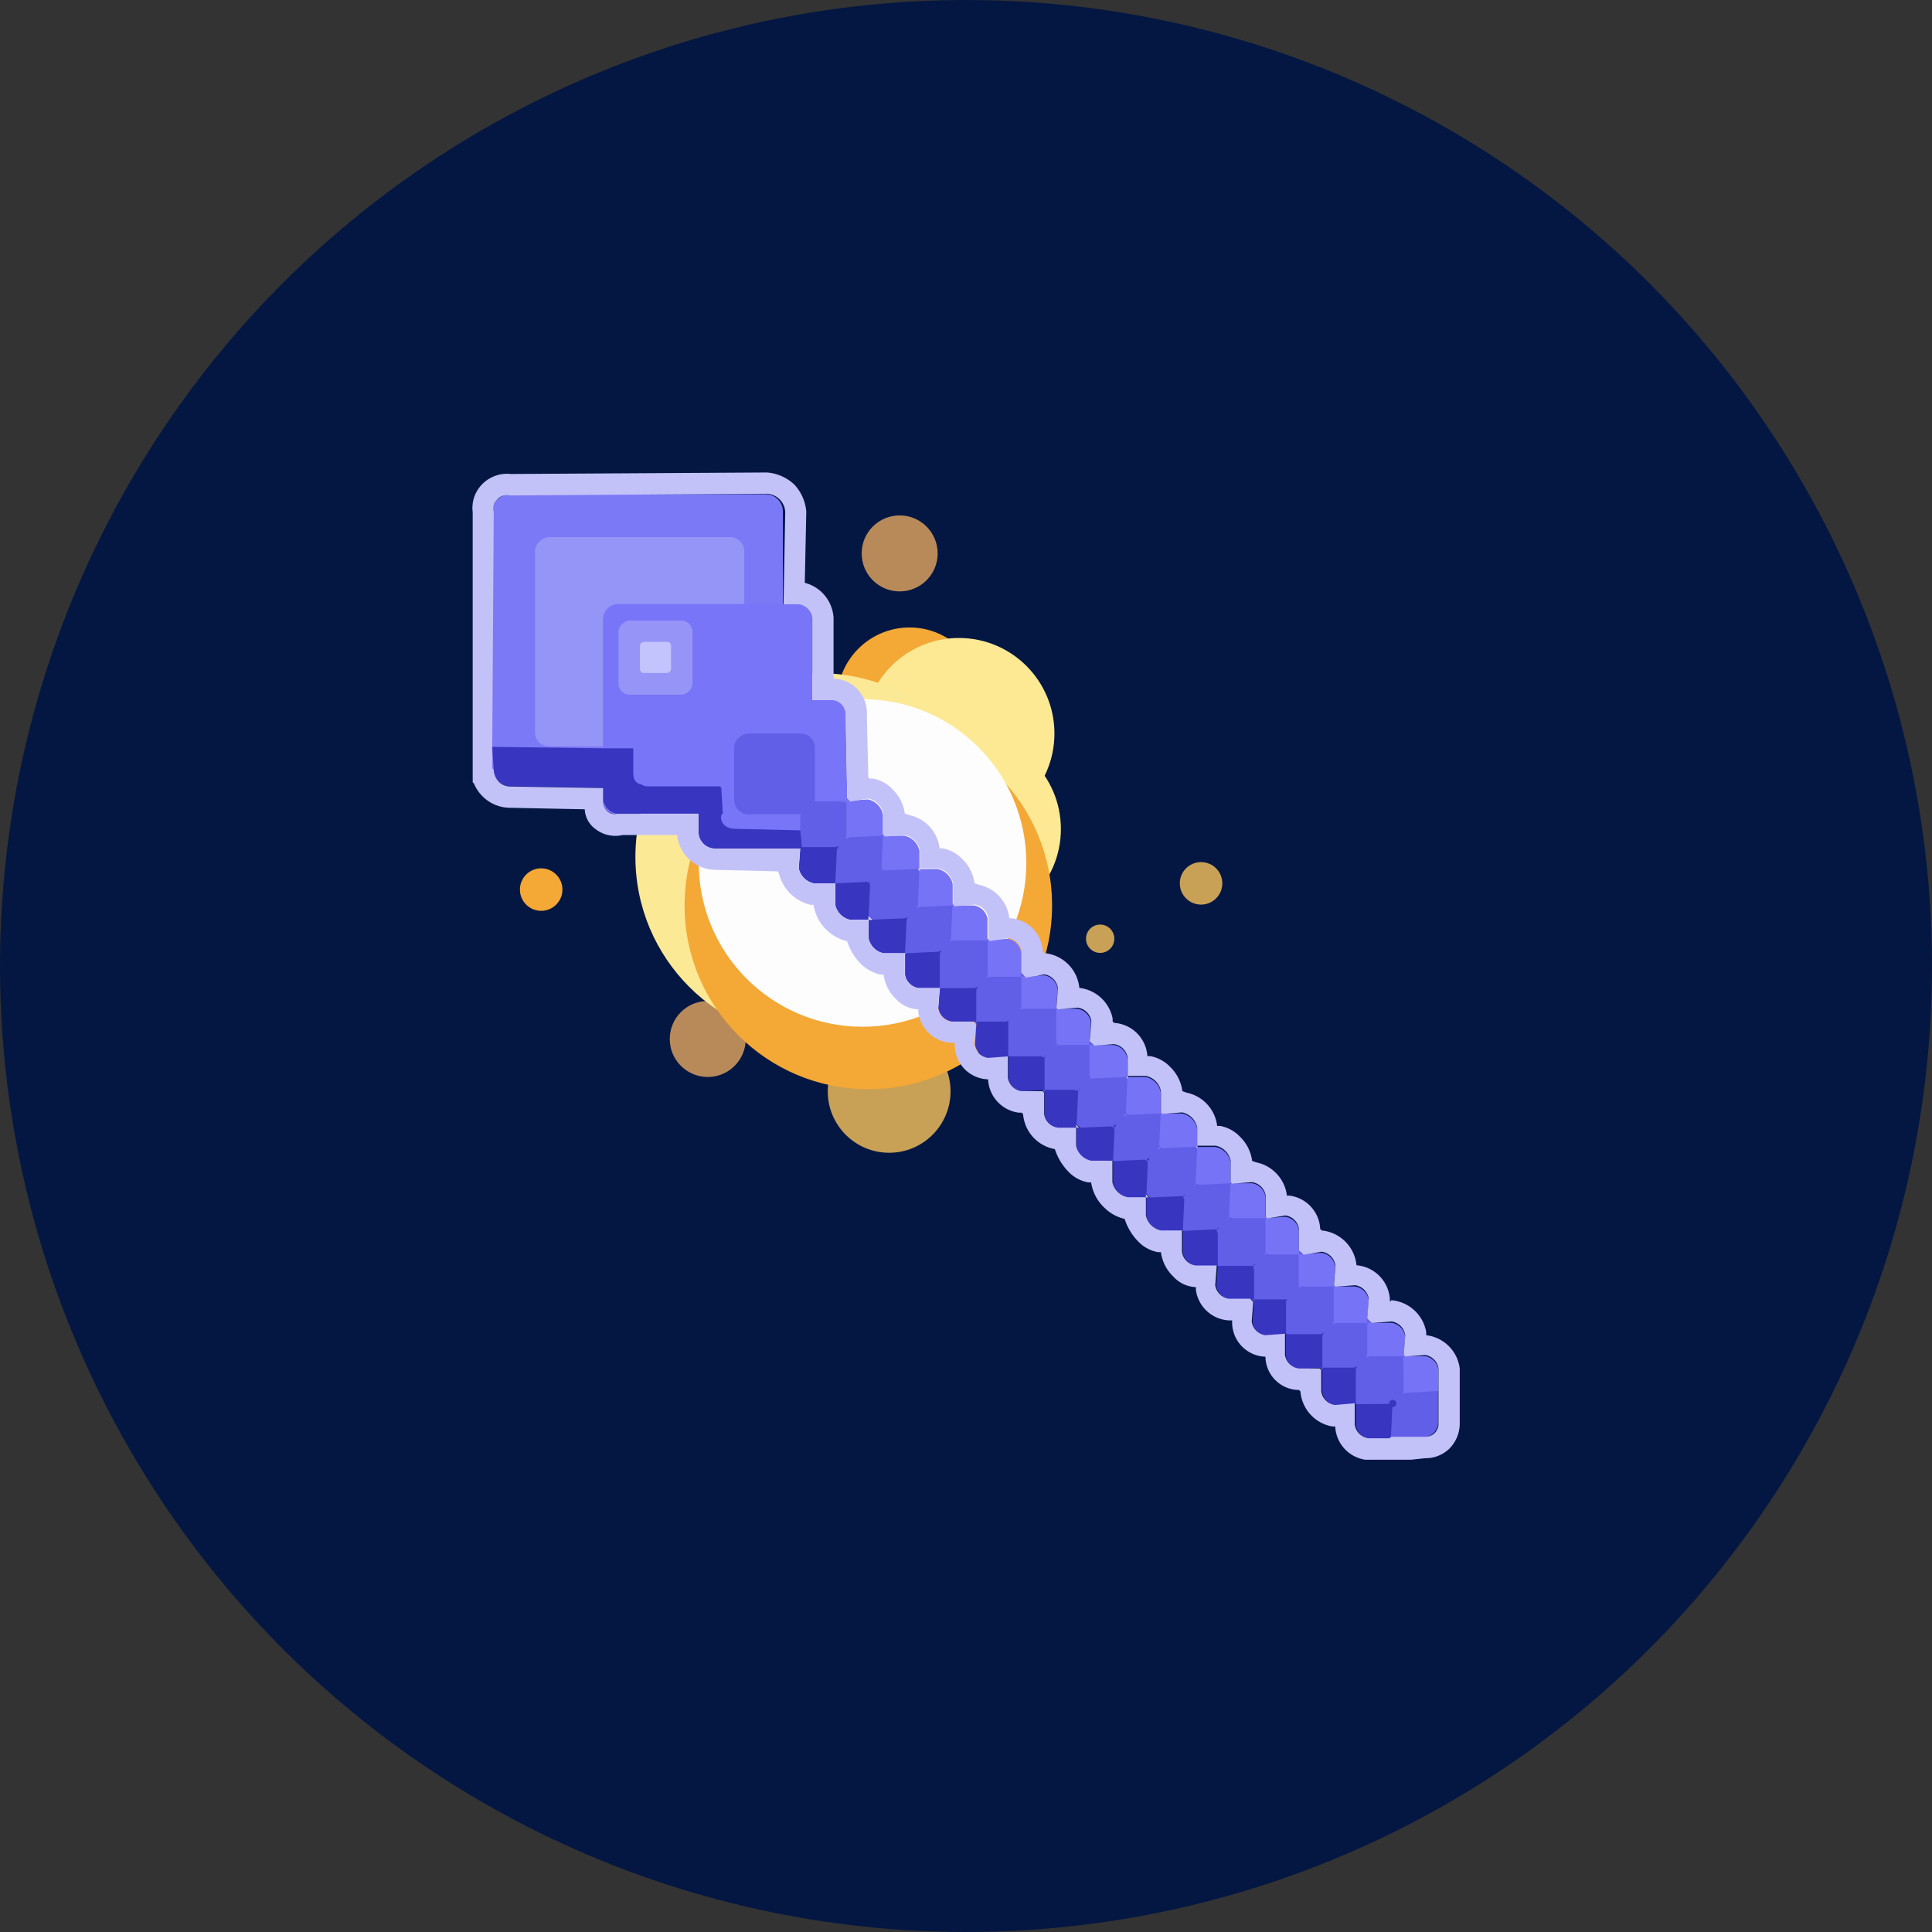 <svg xmlns="http://www.w3.org/2000/svg" viewBox="0 0 9 9"><rect x="0" y="0" width="9" height="9" fill="#333333" stroke="none"/><circle cx="4.5" cy="4.5" r="4.5" fill="#041742"/><circle cx="4.237" cy="3.26" r=".337" fill="#f4a836"/><circle cx="4.467" cy="3.417" r=".445" fill="#fde993"/><circle cx="4.497" cy="3.862" r=".445" fill="#fde993"/><circle cx="4.191" cy="2.578" r=".177" fill="#b88a5a"/><circle cx="3.297" cy="4.84" r=".177" fill="#b88a5a"/><circle cx="2.521" cy="4.144" r=".099" fill="#f4a836"/><circle cx="5.595" cy="4.115" r=".099" fill="#c8a156"/><circle cx="4.142" cy="5.084" r=".286" fill="#c8a156"/><circle cx="5.125" cy="4.373" r=".066" fill="#c8a156"/><circle cx="3.816" cy="3.992" r=".856" fill="#fce995"/><circle cx="4.045" cy="4.218" r=".856" fill="#f4a836"/><circle cx="4.018" cy="4.02" r=".763" fill="#fdfdfe"/><rect x="6.323" y="6.32" width=".376" height=".376" rx=".066" transform="rotate(-90 6.511 6.508)" fill="#615ee7"/><path fill="#615ee7" d="M3.623 3.845l.225-.225L6.627 6.4l-.225.224z"/><rect x="2.293" y="2.302" width="1.355" height="1.355" rx=".081" transform="rotate(-90 2.97 2.98)" fill="#7c79f6"/><rect x="2.491" y="2.5" width=".975" height=".975" rx=".066" transform="rotate(-90 2.98 2.988)" fill="#9594f7"/><path d="M3.72 2.814a.074.074 0 01.064.064v.863c-.007-.008-.007-.008-.007.007-.007.02-.02.035-.035.035s-.007.007-.007.007a.01.01 0 01-.014 0h-.354l-.007.007-.106-.007h-.382c-.035.007-.063-.021-.063-.064v-.848a.074.074 0 01.063-.064z" fill="#7875f8"/><path d="M3.87 3.26a.067.067 0 01.07.07l.007.403h-.155l-.007.007c-.008-.007-.008-.007-.008.007-.007.021-.02.036-.035.036s-.007.007-.007.007l-.007.007v.07l.007.079-.007.007-.007-.007-.389.007a.078.078 0 01-.078-.078v-.212l.007-.007v-.184l-.007-.149a.075.075 0 01.064-.063h.551z" fill="#7875f8"/><path d="M3.912 3.938a.037.037 0 00-.014.029l-.007.148h-.1a.091.091 0 01-.07-.07l.007-.092-.007-.007.007-.078.007.078h.141a.054.054 0 00.036-.008zm.128.17c.006.007.013 0 .02-.007-.007.007-.014.014-.007.021l-.007.163h-.085a.091.091 0 01-.07-.07v-.1zm.197.156a.037.037 0 00-.014.028l-.007.149h-.1a.091.091 0 01-.07-.071v-.085l.163-.007a.037.037 0 00.028-.014zm.156.156a.036.036 0 00-.015.028v.155H4.28a.075.075 0 01-.064-.063v-.099l.148-.007a.037.037 0 00.029-.015zm.169.17a.037.037 0 00-.014.027v.142h-.113a.075.075 0 01-.064-.064l.007-.092h.156a.036.036 0 00.028-.014zm.128.169l.007-.007v.17l-.092.007a.075.075 0 01-.063-.064l.007-.106zm.183.155a.035.035 0 00-.007.022v.141l-.106.007a.075.075 0 01-.063-.064v-.099h.155c.007.007.021.007.021-.007zm.156.156a.035.035 0 00-.007.021l-.007.163H4.93a.075.075 0 01-.064-.064v-.113h.142c.007.007.021.007.021-.007zm.17.17c-.014 0-.014.014-.007.021l-.007.149h-.1a.09.09 0 01-.07-.071v-.085l.162-.007c.008.007.022.007.022-.007z" fill="#3835c1"/><path d="M5.354 5.395c-.014 0-.014.014-.007.021l-.007.163h-.085a.091.091 0 01-.07-.07v-.1l.148-.007c.007.007.021.007.021-.007zm.17.17c-.014 0-.014.014-.007.021l-.007.149h-.099a.091.091 0 01-.071-.071v-.085l.163-.007a.035.035 0 00.021-.007z" fill="#3835c1"/><path d="M5.68 5.72c-.014 0-.014.015-.007.022v.155h-.099a.075.075 0 01-.064-.063v-.1l.148-.007a.035.035 0 00.022-.006zm.17.17c-.015 0-.015.014-.008.021v.142H5.73a.075.075 0 01-.064-.064l.007-.092h.156a.035.035 0 00.021-.007zm.134.163h.014l-.007.007v.155l-.092.008a.075.075 0 01-.064-.064l.007-.106z" fill="#3835c1"/><path d="M6.175 6.201a.037.037 0 00-.015.029v.141l-.106.007a.075.075 0 01-.064-.063v-.1h.156a.036.036 0 00.029-.014z" fill="#3835c1"/><path d="M6.33 6.357a.037.037 0 00-.014.028v.156l-.092.007a.075.075 0 01-.064-.064v-.113h.141a.037.037 0 00.029-.014zm.141.183a.017.017 0 11.015.015l-.007.148H6.38a.075.075 0 01-.064-.063v-.099z" fill="#3835c1"/><rect x="2.881" y="2.89" width=".345" height=".345" rx=".052" transform="rotate(-90 3.054 3.063)" fill="#9695f7"/><rect x="2.982" y="2.99" width=".145" height=".145" rx=".019" transform="rotate(-90 3.054 3.063)" fill="#c3c3fe"/><path d="M3.728 3.868l.007.078-.007.007h-.396a.078.078 0 01-.078-.078V3.79h-.382a.077.077 0 01-.063-.078V3.67l-.432-.007a.079.079 0 01-.077-.078l-.007-.106.516.007h.141v.113c0 .028.007.05.042.057a.035.035 0 00.022.007h.34l.006.007.007.12-.007.007c-.007.035.021.064.064.064z" fill="#3835c1"/><path d="M3.936 3.914a.037.037 0 01.029-.014l.148-.007v-.099a.09.09 0 00-.07-.07l-.092.006-.008-.007-.077.007.077.007v.142a.053.053 0 01-.007.035zm.17.127c.007.007 0 .014-.007.021.007-.007.014-.014.021-.007l.163-.007v-.085a.09.09 0 00-.07-.07h-.1z" fill="#7673f7"/><path d="M4.262 4.24a.037.037 0 01.028-.015l.148-.007v-.1a.091.091 0 00-.07-.07h-.085l-.007.163a.037.037 0 01-.014.028z" fill="#7673f7"/><path d="M4.417 4.395a.036.036 0 01.029-.014H4.6v-.1a.075.075 0 00-.064-.063h-.099l-.007.149a.037.037 0 01-.014.028zm.17.169a.037.037 0 01.028-.014h.142v-.113a.075.075 0 00-.064-.064l-.092.008v.155a.037.037 0 01-.014.029zm.17.128l-.007.007h.17l.007-.092a.075.075 0 00-.063-.064l-.107.007zm.155.183a.035.035 0 01.022-.007h.14l.008-.106a.075.075 0 00-.064-.063H4.92v.155c.007.007.007.021-.007.021zm.156.156a.035.035 0 01.021-.007l.163-.007v-.085a.075.075 0 00-.064-.064h-.113v.142c.007.007.007.021-.007.021zm.169.169c0-.013.015-.013.022-.006l.148-.007v-.1a.09.09 0 00-.07-.07h-.085l-.007.163c.007.007.007.02-.008.02zm.156.156c0-.014.014-.014.021-.007l.163-.007v-.085a.091.091 0 00-.07-.07h-.1l-.007.148c.007.007.007.021-.007.021zm.17.17c0-.014.014-.014.021-.007l.149-.007v-.099a.09.09 0 00-.071-.07h-.085l-.007.162a.035.035 0 01-.007.021z" fill="#7673f7"/><path d="M5.718 5.682c0-.015.014-.015.022-.007h.155v-.1a.074.074 0 00-.063-.063h-.1l-.007.148a.035.035 0 01-.007.022z" fill="#7673f7"/><path d="M5.888 5.851c0-.014.014-.014.021-.007h.142v-.113a.075.075 0 00-.064-.063l-.092.007v.155a.035.035 0 01-.007.021z" fill="#7673f7"/><path d="M6.05 5.986V6l.008-.007h.155L6.22 5.9a.075.075 0 00-.064-.064l-.106.007z" fill="#7673f7"/><path d="M6.2 6.177a.037.037 0 01.028-.014h.14l.008-.107a.075.075 0 00-.064-.063h-.099v.155a.036.036 0 01-.014.029zm.155.155a.037.037 0 01.028-.014h.156l.007-.092a.075.075 0 00-.064-.064h-.113v.142a.037.037 0 01-.014.028z" fill="#7673f7"/><path d="M6.539 6.474a.037.037 0 01-.014.028.036.036 0 01.028-.014L6.7 6.48v-.1a.075.075 0 00-.063-.063h-.1z" fill="#7673f7"/><rect x="3.42" y="3.417" width=".376" height=".376" rx=".066" transform="rotate(-90 3.608 3.605)" fill="#615ee7"/><path d="M3.7 2.257a.21.21 0 00-.127-.056l-1.194.007a.162.162 0 00-.135.05.157.157 0 00-.042.128v1.258l.006.006a.183.183 0 00.17.113l.346.007a.12.12 0 00.05.092.15.15 0 00.126.028h.254a.182.182 0 00.177.162l.29.007.007.007a.198.198 0 00.148.149h.014a.2.2 0 00.064.12.193.193 0 00.092.049.264.264 0 00.064.106.192.192 0 00.092.05h.014a.192.192 0 00.056.112.15.15 0 00.106.05v.014a.164.164 0 00.156.142h.014a.16.16 0 00.155.17.164.164 0 00.141.155h.015l.007.007a.18.18 0 00.148.163.266.266 0 00.064.106.168.168 0 00.091.049h.014a.2.2 0 00.064.12.192.192 0 00.092.05.264.264 0 00.063.105.168.168 0 00.092.05h.014a.192.192 0 00.057.113.15.15 0 00.106.05v.013a.164.164 0 00.155.142h.014a.16.16 0 00.155.169.157.157 0 00.156.155l.007.007a.18.18 0 00.148.163h.014a.164.164 0 00.141.155h.212l.064-.007a.16.16 0 00.113-.043.166.166 0 00.05-.12v-.255a.178.178 0 00-.156-.155v-.014a.18.18 0 00-.162-.149l-.007.007a.17.17 0 00-.156-.17.18.18 0 00-.162-.162l-.007-.007a.164.164 0 00-.141-.155h-.014a.18.18 0 00-.142-.155l-.02-.007a.191.191 0 00-.057-.113.17.17 0 00-.092-.05H5.67a.18.18 0 00-.142-.155l-.02-.007a.192.192 0 00-.057-.113.17.17 0 00-.092-.05h-.014a.166.166 0 00-.155-.155l-.007-.007v-.014a.179.179 0 00-.155-.142.18.18 0 00-.163-.162l-.007-.007a.164.164 0 00-.142-.155h-.014a.18.18 0 00-.141-.156l-.021-.007a.192.192 0 00-.057-.113.17.17 0 00-.091-.05h-.015a.18.18 0 00-.141-.155l-.021-.007a.192.192 0 00-.057-.113.169.169 0 00-.091-.05h-.015l-.007-.006-.007-.29a.16.16 0 00-.155-.17v-.283a.179.179 0 00-.134-.163l.007-.332a.21.21 0 00-.056-.126zm-.042.127l-.008.431h.07a.074.074 0 01.064.064v.382h.085a.067.067 0 01.07.07l.008.389.014.014.084-.014a.09.09 0 01.07.07v.1l.008.007.092-.007a.09.09 0 01.07.07v.085h.085a.09.09 0 01.07.07v.1l.008.007.092-.008a.074.074 0 01.064.064v.099l.007.007.084-.014a.074.074 0 01.064.064v.098l.02.022.086-.015a.075.075 0 01.063.064l-.007.092.007.007.092-.008a.074.074 0 01.064.064l-.008.092.022.021.091-.007a.074.074 0 01.064.064v.084h.085a.09.09 0 01.07.071v.1l.007.006.092-.007a.09.09 0 01.07.07v.085h.086a.09.09 0 01.07.07v.1l.007.007.092-.007a.074.074 0 01.064.063v.099l.007.007.085-.014a.074.074 0 01.063.063v.1l.022.02.084-.014a.075.075 0 01.064.064l-.007.092.007.007.092-.007a.075.075 0 01.063.063l-.007.092.021.021.092-.007a.074.074 0 01.064.064l-.007.092.007.007.092-.007a.074.074 0 01.063.063v.255a.06.06 0 01-.063.063H6.48l-.007.007h-.099a.074.074 0 01-.063-.064v-.099l-.092.008a.074.074 0 01-.064-.064v-.099l-.007-.007H6.05a.075.075 0 01-.064-.063v-.099l-.092.007a.075.075 0 01-.063-.064l.007-.091-.014-.015h-.1a.075.075 0 01-.063-.063l.007-.092H5.57a.074.074 0 01-.064-.064v-.099h-.098a.09.09 0 01-.07-.07v-.085h-.085a.09.09 0 01-.071-.07v-.1h-.099a.09.09 0 01-.07-.07v-.084h-.085a.074.074 0 01-.064-.064V5.09l-.007-.007h-.099a.075.075 0 01-.063-.063v-.099l-.092.007a.075.075 0 01-.064-.063l.007-.092-.014-.014h-.099a.074.074 0 01-.063-.064l.007-.092h-.099a.074.074 0 01-.063-.064V4.44h-.1a.09.09 0 01-.07-.07v-.085H3.96a.09.09 0 01-.07-.07v-.1h-.099a.09.09 0 01-.071-.07l.007-.092h-.396a.078.078 0 01-.077-.078v-.084h-.382c-.035.007-.063-.021-.063-.064v-.056l-.431-.007a.078.078 0 01-.078-.077l-.007-.007v-.1L2.3 2.386a.055.055 0 01.014-.056.06.06 0 01.063-.022L3.573 2.3a.09.09 0 01.085.084zm.628 1.675v-.014l-.008.007zm.967.967v-.014l-.007.007zm.325.325v-.014l-.007.007zm-.24.212v.015h.014zm-.325-.325v.015h.014zm-.967-.967v.014h.014zm.233-.22l.007.008v-.014zm.975.975v-.014l-.008.007zm.324.325v-.014l-.007.007zm-.226.227l-.014-.015v.015zm-.325-.325l-.014-.015v.015zm-.967-.968l-.015-.014v.014z" fill="#c2c2f9"/></svg>